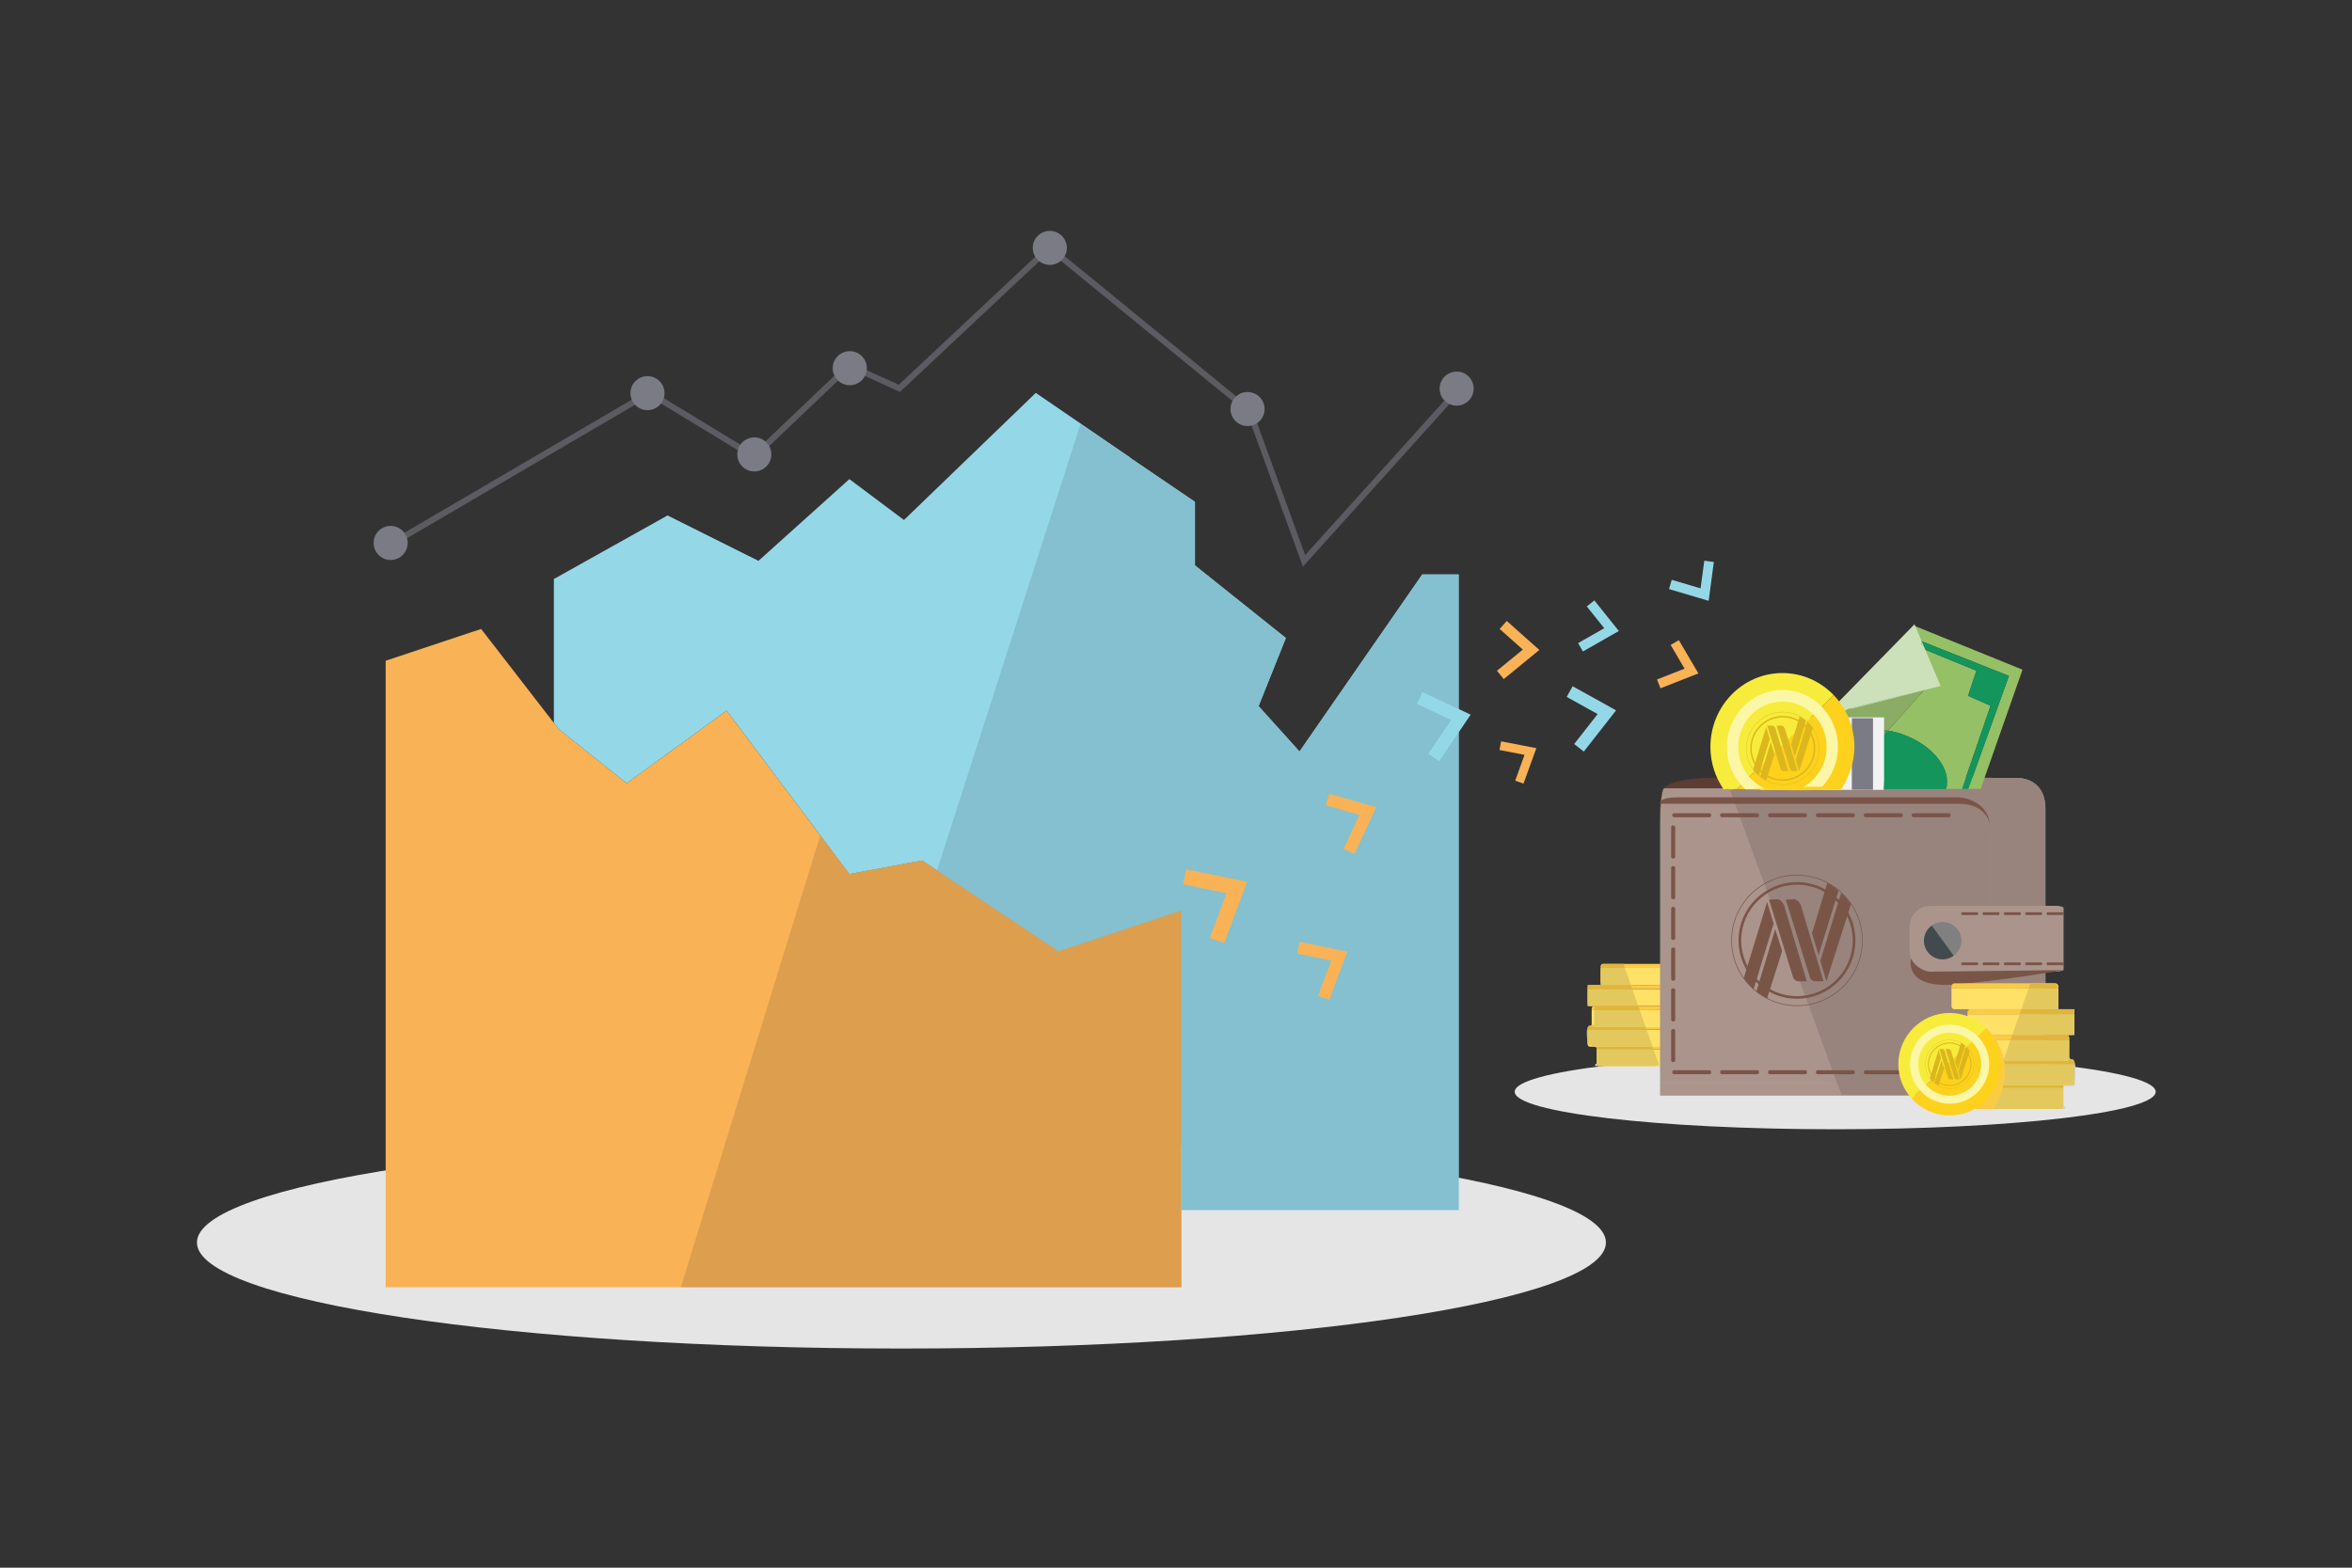 <?xml version="1.0" encoding="UTF-8" standalone="no"?>
<svg width="360px" height="240px" viewBox="0 0 360 240" version="1.1" xmlns="http://www.w3.org/2000/svg" xmlns:xlink="http://www.w3.org/1999/xlink" xmlns:sketch="http://www.bohemiancoding.com/sketch/ns">
    <rect x="0" y="0" width="360" height="240" fill="#333333" stroke="none"/>
    <!-- Generator: Sketch 3.0.4 (8054) - http://www.bohemiancoding.com/sketch -->
    <title>Portrait</title>
    <desc>Created with Sketch.</desc>
    <defs></defs>
    <g id="Page-1" stroke="none" stroke-width="1" fill="none" fill-rule="evenodd" sketch:type="MSPage">
        <g id="Portrait" sketch:type="MSArtboardGroup" transform="translate(-45, -33)">
            <g id="trade" sketch:type="MSLayerGroup" transform="translate(75, 68)">
                <path d="M299.95,132.141 C299.95,135.315 277.994,137.881 250.902,137.881 C223.8,137.881 201.844,135.315 201.844,132.141 C201.844,128.977 223.8,126.41 250.902,126.41 C277.994,126.41 299.95,128.977 299.95,132.141" id="Fill-1" fill="#E5E5E5" sketch:type="MSShapeGroup"></path>
                <path d="M227.691,127.849 C227.691,128.055 227.522,128.221 227.319,128.221 L214.742,128.221 C214.539,128.221 214.368,128.055 214.368,127.849 L214.368,125.612 L227.691,125.612 L227.691,127.849" id="Fill-2" fill="#FFE168" sketch:type="MSShapeGroup"></path>
                <path d="M214.742,124.99 L227.319,124.99 C227.522,124.99 227.691,125.158 227.691,125.362 L227.691,125.612 L214.368,125.612 L214.368,125.362 C214.368,125.158 214.539,124.99 214.742,124.99" id="Fill-3" fill="#FBCB43" sketch:type="MSShapeGroup"></path>
                <path d="M226.323,118.65 C226.323,118.856 226.153,119.025 225.945,119.025 L213.373,119.025 C213.169,119.025 213.001,118.856 213.001,118.65 L213.001,116.41 L226.323,116.41 L226.323,118.65" id="Fill-4" fill="#FFE168" sketch:type="MSShapeGroup"></path>
                <path d="M213.373,115.792 L225.945,115.792 C226.153,115.792 226.323,115.958 226.323,116.163 L226.323,116.41 L213.001,116.41 L213.001,116.163 C213.001,115.958 213.169,115.792 213.373,115.792" id="Fill-5" fill="#FBCB43" sketch:type="MSShapeGroup"></path>
                <path d="M228.312,115.417 C228.312,115.623 228.147,115.792 227.938,115.792 L215.367,115.792 C215.159,115.792 214.993,115.623 214.993,115.417 L214.993,113.18 L228.312,113.18 L228.312,115.417" id="Fill-6" fill="#FFE168" sketch:type="MSShapeGroup"></path>
                <path d="M215.367,112.558 L227.938,112.558 C228.147,112.558 228.312,112.726 228.312,112.932 L228.312,113.18 L214.993,113.18 L214.993,112.932 C214.993,112.726 215.159,112.558 215.367,112.558" id="Fill-7" fill="#FBCB43" sketch:type="MSShapeGroup"></path>
                <path d="M226.323,124.865 C226.323,125.072 226.153,125.24 225.945,125.24 L213.373,125.24 C213.169,125.24 213.001,125.072 213.001,124.865 L213.001,122.627 L226.323,122.627 L226.323,124.865" id="Fill-8" fill="#FFE168" sketch:type="MSShapeGroup"></path>
                <path d="M213.373,122.007 L225.945,122.007 C226.153,122.007 226.323,122.173 226.323,122.381 L226.323,122.627 L213.001,122.627 L213.001,122.381 C213.001,122.173 213.169,122.007 213.373,122.007" id="Fill-9" fill="#FBCB43" sketch:type="MSShapeGroup"></path>
                <path d="M226.943,121.882 C226.943,122.09 226.776,122.255 226.569,122.255 L214,122.255 C213.791,122.255 213.625,122.09 213.625,121.882 L213.625,119.644 L226.943,119.644 L226.943,121.882" id="Fill-10" fill="#FFE168" sketch:type="MSShapeGroup"></path>
                <path d="M214,119.023 L226.569,119.023 C226.776,119.023 226.943,119.19 226.943,119.396 L226.943,119.644 L213.625,119.644 L213.625,119.396 C213.625,119.19 213.791,119.023 214,119.023" id="Fill-11" fill="#FBCB43" sketch:type="MSShapeGroup"></path>
                <path d="M213.001,118.65 L213.001,119.025 L213.373,119.025 C213.169,119.025 213.001,118.856 213.001,118.65 M214.993,115.417 L214.993,115.792 L213.001,115.792 L213.001,116.163 C213.001,115.958 213.169,115.792 213.373,115.792 L219.62,115.792 L215.367,115.792 C215.159,115.792 214.993,115.623 214.993,115.417" id="Fill-12" fill="#E3E3E3" sketch:type="MSShapeGroup"></path>
                <path d="M219.839,116.41 L213.001,116.41 L213.001,118.65 C213.001,118.856 213.169,119.025 213.373,119.025 L213.974,119.025 C213.983,119.023 213.991,119.023 214,119.023 L220.759,119.023 L219.839,116.41" id="Fill-13" fill="#E3C85D" sketch:type="MSShapeGroup"></path>
                <path d="M219.62,115.792 L213.373,115.792 C213.169,115.792 213.001,115.958 213.001,116.163 L213.001,116.41 L219.839,116.41 L219.62,115.792" id="Fill-14" fill="#DFB53C" sketch:type="MSShapeGroup"></path>
                <path d="M218.698,113.18 L215.066,113.18 C215.024,113.349 214.993,113.556 214.993,113.803 L214.993,115.417 C214.993,115.623 215.159,115.792 215.367,115.792 L219.62,115.792 L218.698,113.18" id="Fill-15" fill="#E3C85D" sketch:type="MSShapeGroup"></path>
                <path d="M218.479,112.558 L215.367,112.558 C215.367,112.558 215.175,112.75 215.066,113.18 L218.698,113.18 L218.479,112.558" id="Fill-16" fill="#DFB53C" sketch:type="MSShapeGroup"></path>
                <path d="M214.368,127.849 C214.368,127.849 213.629,128.221 214.732,128.221 L214.742,128.221 C214.539,128.221 214.368,128.055 214.368,127.849 M214.39,125.24 L214.028,125.24 L214.368,125.362 C214.368,125.319 214.376,125.279 214.39,125.24 M213.001,122.381 L213.001,122.381 C212.753,122.627 213.001,124.865 213.001,124.865 L213.001,122.627 L222.028,122.627 L213.001,122.627 L213.001,122.381 M213.625,121.882 C213.625,121.882 213.552,121.931 213.448,122.007 L213.646,122.007 C213.632,121.969 213.625,121.925 213.625,121.882" id="Fill-17" fill="#E3E3E3" sketch:type="MSShapeGroup"></path>
                <path d="M223.08,125.612 L214.368,125.612 L214.368,127.849 C214.368,128.055 214.539,128.221 214.742,128.221 L223.083,128.221 L223.956,128.097 L223.08,125.612" id="Fill-18" fill="#E3C85D" sketch:type="MSShapeGroup"></path>
                <path d="M222.949,125.24 L214.39,125.24 C214.376,125.279 214.368,125.319 214.368,125.362 L214.368,125.612 L223.08,125.612 L222.949,125.24" id="Fill-19" fill="#DFB53C" sketch:type="MSShapeGroup"></path>
                <path d="M222.028,122.627 L213.001,122.627 L213.001,124.865 L214.028,125.24 L222.949,125.24 L222.028,122.627" id="Fill-20" fill="#E3C85D" sketch:type="MSShapeGroup"></path>
                <path d="M213.646,122.007 L213.448,122.007 C213.317,122.103 213.139,122.241 213.001,122.381 L213.001,122.627 L222.028,122.627 L221.898,122.255 L214,122.255 C213.836,122.255 213.698,122.152 213.646,122.007" id="Fill-21" fill="#DFB53C" sketch:type="MSShapeGroup"></path>
                <path d="M220.977,119.644 L214,119.644 L214,121.882 L213.625,121.882 C213.625,121.925 213.632,121.969 213.646,122.007 C213.698,122.152 213.836,122.255 214,122.255 L221.898,122.255 L220.977,119.644" id="Fill-22" fill="#E3C85D" sketch:type="MSShapeGroup"></path>
                <path d="M220.759,119.023 L214,119.023 C213.991,119.023 213.983,119.023 213.974,119.025 L214,119.025 L214,119.644 L220.977,119.644 L220.759,119.023" id="Fill-23" fill="#DFB53C" sketch:type="MSShapeGroup"></path>
                <path d="M224.273,87.262 C224.371,86.613 224.507,85.945 224.687,85.68 C224.687,85.68 224.445,85.607 224.273,87.262" id="Fill-24" fill="#936A5D" sketch:type="MSShapeGroup"></path>
                <path d="M251.873,132.668 L251.174,130.758 L224.091,130.758 L224.091,132.733 L269.622,132.733 C269.622,132.733 270.332,132.823 271.175,132.668 L251.873,132.668" id="Fill-25" fill="#AB948C" sketch:type="MSShapeGroup"></path>
                <path d="M224.093,88.842 L224.093,92.203 C224.093,89.746 224.172,88.218 224.273,87.262 C224.153,88.061 224.093,88.842 224.093,88.842" id="Fill-26" fill="#825646" sketch:type="MSShapeGroup"></path>
                <path d="M253.743,85.505 L256.125,85.505 L254.938,84.164 C254.589,84.625 254.19,85.074 253.743,85.505" id="Fill-27" fill="#95C066" sketch:type="MSShapeGroup"></path>
                <path d="M234.45,84.956 L248.981,84.011 C240.581,84.005 233.135,84.022 231.021,84.099 C225.477,84.294 224.687,85.68 224.687,85.68 L234.716,85.68 L234.45,84.956" id="Fill-28" fill="#5C3C33" sketch:type="MSShapeGroup"></path>
                <path d="M234.716,85.68 L268.635,85.68 C274.372,85.68 274.571,91.215 274.571,91.215 C274.571,91.215 273.978,125.021 273.978,129.174 C273.978,129.811 273.87,130.322 273.694,130.758 L274.177,130.758 L278.928,130.758 C283.679,130.758 283.084,126.802 283.084,126.802 L283.084,88.842 C283.084,83.901 278.729,84.099 278.729,84.099 C278.729,84.099 262.601,84.022 248.981,84.011 L234.45,84.956 L234.716,85.68" id="Fill-29" fill="#AB948C" sketch:type="MSShapeGroup"></path>
                <path d="M224.091,92.203 C224.091,89.746 224.172,88.218 224.273,87.262 C224.371,86.613 224.507,85.945 224.687,85.68 L234.716,85.68 L234.823,85.835 C247.332,85.08 264.906,85.68 268.635,85.68 C274.372,85.68 274.571,91.215 274.571,91.215 C274.571,91.215 274.818,125.032 274.818,129.185 C274.818,129.82 273.87,130.322 273.694,130.758 C273.193,132.008 272.106,132.496 271.175,132.668 L251.873,132.668 L251.461,131.54 L250.351,131.579 L250.05,130.758 L224.091,130.758 L224.091,92.203" id="Fill-30" fill="#AB948C" sketch:type="MSShapeGroup"></path>
                <path d="M237.878,85.68 L234.716,85.68 L234.823,85.835 C235.812,85.774 236.834,85.723 237.878,85.68 M278.787,84.098 L278.718,84.098 C278.726,84.099 278.729,84.099 278.729,84.099 C278.729,84.099 278.751,84.098 278.791,84.098 L278.787,84.098" id="Fill-31" fill="#E3E3E3" sketch:type="MSShapeGroup"></path>
                <path d="M251.461,131.54 L251.459,131.54 L251.873,132.668 L251.461,131.54" id="Fill-32" fill="#CCCCCC" sketch:type="MSShapeGroup"></path>
                <path d="M251.459,131.54 L251.447,131.54 L251.859,132.668 L251.873,132.668 L251.459,131.54" id="Fill-33" fill="#98847D" sketch:type="MSShapeGroup"></path>
                <path d="M248.06,84.07 L234.436,84.956 L234.701,85.68 L234.716,85.68 L234.45,84.956 L248.06,84.07" id="Fill-34" fill="#52352D" sketch:type="MSShapeGroup"></path>
                <path d="M283.07,113.982 C280.993,114.314 277.966,114.768 274.739,115.157 C274.739,115.284 274.74,115.411 274.74,115.538 L283.07,115.538 L283.07,113.982 M252.029,84.693 L251.351,85.455 C251.796,85.455 252.236,85.457 252.676,85.458 C252.44,85.21 252.222,84.953 252.029,84.693 M248.06,84.07 L234.45,84.956 L234.716,85.68 L237.878,85.68 C240.994,85.55 244.306,85.486 247.571,85.464 L248.06,84.07 M270.897,84.067 L270.309,85.777 L269.895,85.777 C274.402,86.521 274.571,91.215 274.571,91.215 C274.571,91.215 274.658,103.103 274.728,113.648 L283.07,113.55 L283.07,88.842 C283.07,84.279 279.361,84.098 278.791,84.098 C278.751,84.098 278.729,84.099 278.729,84.099 C278.729,84.099 278.726,84.099 278.718,84.098 L278.718,84.099 C278.718,84.099 275.576,84.084 270.897,84.067" id="Fill-35" fill="#98847D" sketch:type="MSShapeGroup"></path>
                <path d="M274.739,115.157 C273.586,115.295 272.41,115.425 271.241,115.538 L274.74,115.538 C274.74,115.411 274.739,115.284 274.739,115.157 M251.351,85.455 L251.062,85.777 L247.461,85.777 L247.571,85.464 C244.306,85.486 240.994,85.55 237.878,85.68 C236.834,85.723 235.812,85.774 234.823,85.835 L234.716,85.68 L234.701,85.68 L251.16,130.758 L251.447,131.54 L251.461,131.54 L251.873,132.668 L269.469,132.668 L269.469,131.568 L273.201,131.568 L269.469,131.568 L269.469,131.263 C269.469,131.009 269.677,130.804 269.927,130.804 L271.176,130.804 C271.161,130.758 271.151,130.705 271.151,130.652 L271.151,127.903 L274.815,127.903 L271.151,127.903 L271.151,127.598 C271.151,127.546 271.159,127.494 271.176,127.446 L270.844,127.446 C270.591,127.446 270.386,127.242 270.386,126.989 L270.386,124.239 L274.796,124.239 L270.386,124.239 L270.386,123.935 C270.386,123.682 270.591,123.476 270.844,123.476 L271.575,123.476 C271.338,123.458 271.151,123.259 271.151,123.019 L271.151,120.27 L274.771,120.27 L271.151,120.27 L271.151,119.965 C271.151,119.711 271.356,119.506 271.611,119.506 L274.766,119.506 L269.162,119.506 C268.909,119.506 268.705,119.302 268.705,119.049 L268.705,116.302 L274.746,116.302 L268.705,116.302 L268.705,115.995 C268.705,115.905 268.732,115.82 268.777,115.749 C268.4,115.774 268.044,115.784 267.71,115.784 C261.45,115.784 262.495,111.776 262.495,111.776 C263.684,113.755 265.466,113.755 265.466,113.755 L274.728,113.648 C274.658,103.103 274.571,91.215 274.571,91.215 C274.571,91.215 274.402,86.521 269.895,85.777 L267.876,85.777 C267.887,85.743 267.896,85.709 267.904,85.675 C267.896,85.709 267.887,85.743 267.876,85.777 L252.994,85.777 C252.883,85.674 252.778,85.567 252.676,85.458 C252.236,85.457 251.796,85.455 251.351,85.455" id="Fill-36" fill="#98847D" sketch:type="MSShapeGroup"></path>
                <path d="M274.571,91.215 C274.571,91.215 274.177,88.051 269.82,88.051 L224.093,88.051 C224.093,88.051 223.697,87.064 226.862,87.064 L269.82,87.064 C269.82,87.064 274.177,87.26 274.571,91.215" id="Fill-37" fill="#795548" sketch:type="MSShapeGroup"></path>
                <path d="M285.855,103.906 C285.486,103.755 285.089,103.67 284.667,103.67 L265.466,103.67 C263.718,103.67 262.297,105.086 262.297,106.834 L262.297,110.59 C262.297,112.338 263.718,113.755 265.466,113.755 L284.667,113.755 C285.089,113.755 285.486,113.668 285.855,113.517 L285.855,103.906" id="Fill-38" fill="#AB948C" sketch:type="MSShapeGroup"></path>
                <path d="M262.495,111.776 C262.495,111.776 261.308,116.324 269.029,115.732 C276.751,115.137 285.855,113.517 285.855,113.517 L265.466,113.755 C265.466,113.755 263.684,113.755 262.495,111.776" id="Fill-39" fill="#795548" sketch:type="MSShapeGroup"></path>
                <path d="M270.216,109.007 C270.216,107.426 268.931,106.142 267.347,106.142 C266.723,106.142 266.151,106.346 265.681,106.682 L269.046,111.306 C269.75,110.784 270.216,109.953 270.216,109.007" id="Fill-40" fill="#808080" sketch:type="MSShapeGroup"></path>
                <path d="M264.477,109.007 C264.477,110.593 265.761,111.876 267.347,111.876 C267.985,111.876 268.568,111.661 269.046,111.306 L265.681,106.682 C264.954,107.205 264.477,108.046 264.477,109.007" id="Fill-41" fill="#434A4D" sketch:type="MSShapeGroup"></path>
                <path d="M231.924,89.806 C231.924,89.977 231.79,90.113 231.63,90.113 L226.234,90.113 C226.077,90.113 225.945,89.977 225.945,89.806 C225.945,89.637 226.077,89.499 226.234,89.499 L231.63,89.499 C231.79,89.499 231.924,89.637 231.924,89.806" id="Fill-42" fill="#795548" sketch:type="MSShapeGroup"></path>
                <path d="M239.25,89.806 C239.25,89.977 239.118,90.113 238.958,90.113 L233.567,90.113 C233.405,90.113 233.277,89.977 233.277,89.806 C233.277,89.637 233.405,89.499 233.567,89.499 L238.958,89.499 C239.118,89.499 239.25,89.637 239.25,89.806" id="Fill-43" fill="#795548" sketch:type="MSShapeGroup"></path>
                <path d="M246.581,89.806 C246.581,89.977 246.449,90.113 246.288,90.113 L240.896,90.113 C240.736,90.113 240.609,89.977 240.609,89.806 C240.609,89.637 240.736,89.499 240.896,89.499 L246.288,89.499 C246.449,89.499 246.581,89.637 246.581,89.806" id="Fill-44" fill="#795548" sketch:type="MSShapeGroup"></path>
                <path d="M253.909,89.806 C253.909,89.977 253.779,90.113 253.617,90.113 L248.227,90.113 C248.064,90.113 247.936,89.977 247.936,89.806 C247.936,89.637 248.064,89.499 248.227,89.499 L253.617,89.499 C253.779,89.499 253.909,89.637 253.909,89.806" id="Fill-45" fill="#795548" sketch:type="MSShapeGroup"></path>
                <path d="M261.242,89.806 C261.242,89.977 261.107,90.113 260.95,90.113 L255.555,90.113 C255.392,90.113 255.265,89.977 255.265,89.806 C255.265,89.637 255.392,89.499 255.555,89.499 L260.95,89.499 C261.107,89.499 261.242,89.637 261.242,89.806" id="Fill-46" fill="#795548" sketch:type="MSShapeGroup"></path>
                <path d="M268.568,89.806 C268.568,89.977 268.438,90.113 268.278,90.113 L262.886,90.113 C262.725,90.113 262.593,89.977 262.593,89.806 C262.593,89.637 262.725,89.499 262.886,89.499 L268.278,89.499 C268.438,89.499 268.568,89.637 268.568,89.806" id="Fill-47" fill="#795548" sketch:type="MSShapeGroup"></path>
                <path d="M226.102,96.446 C225.928,96.446 225.792,96.333 225.792,96.198 L225.792,91.615 C225.792,91.477 225.928,91.365 226.102,91.365 C226.271,91.365 226.409,91.477 226.409,91.615 L226.409,96.198 C226.409,96.333 226.271,96.446 226.102,96.446" id="Fill-48" fill="#795548" sketch:type="MSShapeGroup"></path>
                <path d="M226.102,102.678 C225.928,102.678 225.792,102.567 225.792,102.429 L225.792,97.847 C225.792,97.709 225.928,97.597 226.102,97.597 C226.271,97.597 226.409,97.709 226.409,97.847 L226.409,102.429 C226.409,102.567 226.271,102.678 226.102,102.678" id="Fill-49" fill="#795548" sketch:type="MSShapeGroup"></path>
                <path d="M226.102,108.912 C225.928,108.912 225.792,108.801 225.792,108.663 L225.792,104.079 C225.792,103.943 225.928,103.831 226.102,103.831 C226.271,103.831 226.409,103.943 226.409,104.079 L226.409,108.663 C226.409,108.801 226.271,108.912 226.102,108.912" id="Fill-50" fill="#795548" sketch:type="MSShapeGroup"></path>
                <path d="M226.102,115.144 C225.928,115.144 225.792,115.031 225.792,114.895 L225.792,110.311 C225.792,110.174 225.928,110.062 226.102,110.062 C226.271,110.062 226.409,110.174 226.409,110.311 L226.409,114.895 C226.409,115.031 226.271,115.144 226.102,115.144" id="Fill-51" fill="#795548" sketch:type="MSShapeGroup"></path>
                <path d="M226.102,121.377 C225.928,121.377 225.792,121.267 225.792,121.129 L225.792,116.544 C225.792,116.407 225.928,116.297 226.102,116.297 C226.271,116.297 226.409,116.407 226.409,116.544 L226.409,121.129 C226.409,121.267 226.271,121.377 226.102,121.377" id="Fill-52" fill="#795548" sketch:type="MSShapeGroup"></path>
                <path d="M226.102,127.611 C225.928,127.611 225.792,127.499 225.792,127.363 L225.792,122.778 C225.792,122.64 225.928,122.53 226.102,122.53 C226.271,122.53 226.409,122.64 226.409,122.778 L226.409,127.363 C226.409,127.499 226.271,127.611 226.102,127.611" id="Fill-53" fill="#795548" sketch:type="MSShapeGroup"></path>
                <path d="M283.215,104.866 L283.343,104.657 L285.747,104.657 L285.876,104.866 L285.747,105.079 L283.343,105.079 L283.215,104.866" id="Fill-54" fill="#795548" sketch:type="MSShapeGroup"></path>
                <path d="M279.95,104.866 L280.082,104.657 L282.478,104.657 L282.611,104.866 L282.478,105.079 L280.082,105.079 L279.95,104.866" id="Fill-55" fill="#795548" sketch:type="MSShapeGroup"></path>
                <path d="M276.684,104.866 L276.816,104.657 L279.218,104.657 L279.347,104.866 L279.218,105.079 L276.816,105.079 L276.684,104.866" id="Fill-56" fill="#795548" sketch:type="MSShapeGroup"></path>
                <path d="M273.423,104.866 L273.552,104.657 L275.952,104.657 L276.081,104.866 L275.952,105.079 L273.552,105.079 L273.423,104.866" id="Fill-57" fill="#795548" sketch:type="MSShapeGroup"></path>
                <path d="M270.155,104.866 L270.286,104.657 L272.687,104.657 L272.818,104.866 L272.687,105.079 L270.286,105.079 L270.155,104.866" id="Fill-58" fill="#795548" sketch:type="MSShapeGroup"></path>
                <path d="M283.215,112.551 L283.343,112.34 L285.747,112.34 L285.876,112.551 L285.747,112.763 L283.343,112.763 L283.215,112.551" id="Fill-59" fill="#795548" sketch:type="MSShapeGroup"></path>
                <path d="M279.95,112.551 L280.082,112.34 L282.478,112.34 L282.611,112.551 L282.478,112.763 L280.082,112.763 L279.95,112.551" id="Fill-60" fill="#795548" sketch:type="MSShapeGroup"></path>
                <path d="M276.684,112.551 L276.816,112.34 L279.218,112.34 L279.347,112.551 L279.218,112.763 L276.816,112.763 L276.684,112.551" id="Fill-61" fill="#795548" sketch:type="MSShapeGroup"></path>
                <path d="M273.423,112.551 L273.552,112.34 L275.952,112.34 L276.081,112.551 L275.952,112.763 L273.552,112.763 L273.423,112.551" id="Fill-62" fill="#795548" sketch:type="MSShapeGroup"></path>
                <path d="M270.155,112.551 L270.286,112.34 L272.687,112.34 L272.818,112.551 L272.687,112.763 L270.286,112.763 L270.155,112.551" id="Fill-63" fill="#795548" sketch:type="MSShapeGroup"></path>
                <path d="M231.924,129.146 C231.924,129.317 231.79,129.453 231.63,129.453 L226.234,129.453 C226.077,129.453 225.945,129.317 225.945,129.146 C225.945,128.977 226.077,128.839 226.234,128.839 L231.63,128.839 C231.79,128.839 231.924,128.977 231.924,129.146" id="Fill-64" fill="#795548" sketch:type="MSShapeGroup"></path>
                <path d="M239.25,129.146 C239.25,129.317 239.118,129.453 238.958,129.453 L233.567,129.453 C233.405,129.453 233.277,129.317 233.277,129.146 C233.277,128.977 233.405,128.839 233.567,128.839 L238.958,128.839 C239.118,128.839 239.25,128.977 239.25,129.146" id="Fill-65" fill="#795548" sketch:type="MSShapeGroup"></path>
                <path d="M246.581,129.146 C246.581,129.317 246.449,129.453 246.288,129.453 L240.896,129.453 C240.736,129.453 240.609,129.317 240.609,129.146 C240.609,128.977 240.736,128.839 240.896,128.839 L246.288,128.839 C246.449,128.839 246.581,128.977 246.581,129.146" id="Fill-66" fill="#795548" sketch:type="MSShapeGroup"></path>
                <path d="M253.909,129.146 C253.909,129.317 253.779,129.453 253.617,129.453 L248.227,129.453 C248.064,129.453 247.936,129.317 247.936,129.146 C247.936,128.977 248.064,128.839 248.227,128.839 L253.617,128.839 C253.779,128.839 253.909,128.977 253.909,129.146" id="Fill-67" fill="#795548" sketch:type="MSShapeGroup"></path>
                <path d="M261.242,129.146 C261.242,129.317 261.107,129.453 260.95,129.453 L255.555,129.453 C255.392,129.453 255.265,129.317 255.265,129.146 C255.265,128.977 255.392,128.839 255.555,128.839 L260.95,128.839 C261.107,128.839 261.242,128.977 261.242,129.146" id="Fill-68" fill="#795548" sketch:type="MSShapeGroup"></path>
                <path d="M268.568,129.146 C268.568,129.317 268.438,129.453 268.278,129.453 L262.886,129.453 C262.725,129.453 262.593,129.317 262.593,129.146 C262.593,128.977 262.725,128.839 262.886,128.839 L268.278,128.839 C268.438,128.839 268.568,128.977 268.568,129.146" id="Fill-69" fill="#795548" sketch:type="MSShapeGroup"></path>
                <path d="M269.469,134.317 C269.469,134.568 269.677,134.773 269.927,134.773 L285.367,134.773 C285.621,134.773 285.827,134.568 285.827,134.317 L285.827,131.568 L269.469,131.568 L269.469,134.317" id="Fill-70" fill="#FFE168" sketch:type="MSShapeGroup"></path>
                <path d="M285.367,130.804 L269.927,130.804 C269.677,130.804 269.469,131.009 269.469,131.263 L269.469,131.568 L285.827,131.568 L285.827,131.263 C285.827,131.009 285.621,130.804 285.367,130.804" id="Fill-71" fill="#FBCB43" sketch:type="MSShapeGroup"></path>
                <path d="M271.151,123.019 C271.151,123.272 271.356,123.478 271.611,123.478 L287.048,123.478 C287.301,123.478 287.506,123.272 287.506,123.019 L287.506,120.27 L271.151,120.27 L271.151,123.019" id="Fill-72" fill="#FFE168" sketch:type="MSShapeGroup"></path>
                <path d="M287.048,119.506 L271.611,119.506 C271.356,119.506 271.151,119.711 271.151,119.965 L271.151,120.27 L287.506,120.27 L287.506,119.965 C287.506,119.711 287.301,119.506 287.048,119.506" id="Fill-73" fill="#FBCB43" sketch:type="MSShapeGroup"></path>
                <path d="M268.705,119.049 C268.705,119.302 268.909,119.506 269.162,119.506 L284.605,119.506 C284.858,119.506 285.061,119.302 285.061,119.049 L285.061,116.302 L268.705,116.302 L268.705,119.049" id="Fill-74" fill="#FFE168" sketch:type="MSShapeGroup"></path>
                <path d="M284.605,115.538 L269.162,115.538 C268.909,115.538 268.705,115.744 268.705,115.995 L268.705,116.302 L285.061,116.302 L285.061,115.995 C285.061,115.744 284.858,115.538 284.605,115.538" id="Fill-75" fill="#FBCB43" sketch:type="MSShapeGroup"></path>
                <path d="M271.151,130.652 C271.151,130.905 271.356,131.109 271.611,131.109 L287.048,131.109 C287.301,131.109 287.506,130.905 287.506,130.652 L287.506,127.903 L271.151,127.903 L271.151,130.652" id="Fill-76" fill="#FFE168" sketch:type="MSShapeGroup"></path>
                <path d="M287.048,127.141 L271.611,127.141 C271.356,127.141 271.151,127.346 271.151,127.598 L271.151,127.903 L287.506,127.903 L287.506,127.598 C287.506,127.346 287.301,127.141 287.048,127.141" id="Fill-77" fill="#FBCB43" sketch:type="MSShapeGroup"></path>
                <path d="M270.386,126.989 C270.386,127.242 270.591,127.446 270.844,127.446 L286.285,127.446 C286.538,127.446 286.741,127.242 286.741,126.989 L286.741,124.239 L270.386,124.239 L270.386,126.989" id="Fill-78" fill="#FFE168" sketch:type="MSShapeGroup"></path>
                <path d="M286.285,123.476 L270.844,123.476 C270.591,123.476 270.386,123.682 270.386,123.935 L270.386,124.239 L286.741,124.239 L286.741,123.935 C286.741,123.682 286.538,123.476 286.285,123.476" id="Fill-79" fill="#FBCB43" sketch:type="MSShapeGroup"></path>
                <path d="M286.572,123.478 L286.321,123.478 C286.417,123.486 286.504,123.523 286.575,123.58 L286.572,123.478 M285.061,117.064 L285.061,119.049 C285.061,119.302 284.858,119.506 284.605,119.506 L283.084,119.506 L287.048,119.506 C287.301,119.506 287.506,119.711 287.506,119.965 L287.506,120.27 L283.084,120.27 L287.506,120.27 L287.506,123.019 C287.506,123.211 287.387,123.377 287.219,123.444 L287.506,123.478 L287.506,119.506 L285.061,119.506 L285.061,117.064" id="Fill-80" fill="#E3E3E3" sketch:type="MSShapeGroup"></path>
                <path d="M287.506,120.27 L279.114,120.27 L277.984,123.476 L286.285,123.476 C286.296,123.476 286.308,123.476 286.321,123.478 L286.572,123.478 L286.569,123.369 L287.219,123.444 C287.387,123.377 287.506,123.211 287.506,123.019 L287.506,120.27" id="Fill-81" fill="#E3C85D" sketch:type="MSShapeGroup"></path>
                <path d="M287.048,119.506 L279.382,119.506 L279.114,120.27 L287.506,120.27 L287.506,119.965 C287.506,119.711 287.301,119.506 287.048,119.506" id="Fill-82" fill="#DFB53C" sketch:type="MSShapeGroup"></path>
                <path d="M284.973,116.302 L280.512,116.302 L279.382,119.506 L284.605,119.506 C284.858,119.506 285.061,119.302 285.061,119.049 L285.061,117.064 C285.061,116.764 285.025,116.51 284.973,116.302" id="Fill-83" fill="#E3C85D" sketch:type="MSShapeGroup"></path>
                <path d="M284.605,115.538 L280.782,115.538 L280.512,116.302 L284.973,116.302 C284.839,115.774 284.605,115.538 284.605,115.538" id="Fill-84" fill="#DFB53C" sketch:type="MSShapeGroup"></path>
                <path d="M287.506,127.598 L287.506,127.903 L283.93,127.903 L287.506,127.903 L287.506,128.326 C287.551,128.333 287.598,128.339 287.643,128.345 C287.627,127.965 287.587,127.679 287.506,127.598 M286.741,126.989 L286.741,126.989 C286.741,127.042 286.734,127.093 286.716,127.141 L286.959,127.141 C286.831,127.048 286.741,126.989 286.741,126.989" id="Fill-85" fill="#E3E3E3" sketch:type="MSShapeGroup"></path>
                <path d="M287.506,128.326 L287.506,130.652 C287.506,130.905 287.301,131.109 287.048,131.109 L285.801,131.109 C285.818,131.158 285.827,131.209 285.827,131.263 L285.827,131.568 L275.131,131.568 L285.827,131.568 L285.827,134.317 C285.827,134.568 285.621,134.773 285.367,134.773 L285.376,134.773 C286.737,134.773 285.827,134.317 285.827,134.317 L285.827,131.263 L287.537,131.212 C287.537,131.212 287.688,129.411 287.643,128.345 C287.598,128.339 287.551,128.333 287.506,128.326" id="Fill-86" fill="#CCCCCC" sketch:type="MSShapeGroup"></path>
                <path d="M285.827,131.568 L275.131,131.568 L274.056,134.621 L275.126,134.773 L285.367,134.773 C285.621,134.773 285.827,134.568 285.827,134.317 L285.827,131.568" id="Fill-87" fill="#E3C85D" sketch:type="MSShapeGroup"></path>
                <path d="M285.801,131.109 L275.292,131.109 L275.131,131.568 L285.827,131.568 L285.827,131.263 C285.827,131.209 285.818,131.158 285.801,131.109" id="Fill-88" fill="#DFB53C" sketch:type="MSShapeGroup"></path>
                <path d="M287.506,127.903 L276.422,127.903 L275.292,131.109 L287.048,131.109 C287.301,131.109 287.506,130.905 287.506,130.652 L287.506,127.903" id="Fill-89" fill="#E3C85D" sketch:type="MSShapeGroup"></path>
                <path d="M286.959,127.141 L286.716,127.141 C286.653,127.319 286.484,127.446 286.285,127.446 L276.583,127.446 L276.422,127.903 L287.506,127.903 L287.506,127.598 C287.336,127.428 287.118,127.257 286.959,127.141" id="Fill-90" fill="#DFB53C" sketch:type="MSShapeGroup"></path>
                <path d="M286.591,124.239 L277.714,124.239 L276.583,127.446 L286.285,127.446 C286.484,127.446 286.653,127.319 286.716,127.141 C286.734,127.093 286.741,127.042 286.741,126.989 L286.658,126.806 L286.591,124.239" id="Fill-91" fill="#E3C85D" sketch:type="MSShapeGroup"></path>
                <path d="M286.285,123.476 L277.984,123.476 L277.714,124.239 L286.591,124.239 L286.575,123.58 C286.504,123.523 286.417,123.486 286.321,123.478 C286.308,123.476 286.296,123.476 286.285,123.476" id="Fill-92" fill="#DFB53C" sketch:type="MSShapeGroup"></path>
                <path d="M274.011,122.423 C274.011,122.423 279.711,127.141 275.126,134.774 L271.302,134.774 L274.011,122.423" id="Fill-93" fill="#FBCB43" sketch:type="MSShapeGroup"></path>
                <path d="M268.418,120.08 C264.081,120.08 260.565,123.591 260.565,127.924 C260.565,129.947 261.338,131.785 262.599,133.177 L274.011,122.423 C272.588,120.975 270.608,120.08 268.418,120.08" id="Fill-94" fill="#F7EC3B" sketch:type="MSShapeGroup"></path>
                <path d="M268.418,135.766 C272.756,135.766 276.27,132.255 276.27,127.924 C276.27,125.779 275.409,123.839 274.011,122.423 L262.599,133.177 C264.038,134.763 266.106,135.766 268.418,135.766" id="Fill-95" fill="#FDD11C" sketch:type="MSShapeGroup"></path>
                <path d="M268.418,133.973 C265.079,133.973 262.362,131.26 262.362,127.924 C262.362,124.587 265.079,121.874 268.418,121.874 C271.758,121.874 274.475,124.587 274.475,127.924 C274.475,131.26 271.758,133.973 268.418,133.973 L268.418,133.973 Z M268.418,123.105 C265.76,123.105 263.594,125.266 263.594,127.924 C263.594,130.578 265.76,132.741 268.418,132.741 C271.078,132.741 273.241,130.578 273.241,127.924 C273.241,125.266 271.078,123.105 268.418,123.105 L268.418,123.105 Z" id="Fill-96" fill="#FBF7A7" sketch:type="MSShapeGroup"></path>
                <path d="M266.829,125.605 L268.207,130.056 C268.207,130.056 268.293,130.256 268.508,130.256 L268.976,130.256 L267.685,125.929 C267.685,125.929 267.55,125.581 267.29,125.581 C267.027,125.581 266.829,125.605 266.829,125.605" id="Fill-97" fill="#DBB71D" sketch:type="MSShapeGroup"></path>
                <path d="M267.784,125.605 L269.164,130.056 C269.164,130.056 269.251,130.256 269.462,130.256 L269.933,130.256 L268.641,125.929 C268.641,125.929 268.508,125.581 268.244,125.581 C267.983,125.581 267.784,125.605 267.784,125.605" id="Fill-98" fill="#DBB71D" sketch:type="MSShapeGroup"></path>
                <path d="M266.717,125.731 L267.093,126.969 L265.947,130.702 C265.947,130.702 265.49,130.267 265.39,130.07 L266.717,125.731" id="Fill-99" fill="#DBB71D" sketch:type="MSShapeGroup"></path>
                <path d="M267.178,127.277 L267.573,128.533 L266.717,131.224 L266.109,130.826 L267.178,127.277" id="Fill-100" fill="#DBB71D" sketch:type="MSShapeGroup"></path>
                <path d="M269.276,127.516 L269.648,128.768 L270.787,125.085 C270.787,125.085 270.467,124.8 270.143,124.651 L269.276,127.516" id="Fill-101" fill="#DBB71D" sketch:type="MSShapeGroup"></path>
                <path d="M270.937,125.209 L269.747,129.089 L270.095,130.256 L271.496,125.855 C271.496,125.855 271.113,125.358 270.937,125.209" id="Fill-102" fill="#DBB71D" sketch:type="MSShapeGroup"></path>
                <path d="M268.418,131.247 C266.584,131.247 265.093,129.755 265.093,127.925 C265.093,126.092 266.584,124.601 268.418,124.601 C270.251,124.601 271.744,126.092 271.744,127.925 C271.744,129.755 270.251,131.247 268.418,131.247 L268.418,131.247 Z M268.418,124.75 C266.666,124.75 265.24,126.174 265.24,127.925 C265.24,129.675 266.666,131.099 268.418,131.099 C270.171,131.099 271.597,129.675 271.597,127.925 C271.597,126.174 270.171,124.75 268.418,124.75 L268.418,124.75 Z" id="Fill-103" fill="#DBB71D" sketch:type="MSShapeGroup"></path>
                <path d="M268.418,131.661 C266.356,131.661 264.678,129.985 264.678,127.925 C264.678,125.864 266.356,124.186 268.418,124.186 C270.481,124.186 272.16,125.864 272.16,127.925 C272.16,129.985 270.481,131.661 268.418,131.661 L268.418,131.661 Z M268.418,124.225 C266.374,124.225 264.711,125.884 264.711,127.925 C264.711,129.964 266.374,131.622 268.418,131.622 C270.459,131.622 272.126,129.964 272.126,127.925 C272.126,125.884 270.459,124.225 268.418,124.225 L268.418,124.225 Z" id="Fill-104" fill="#DBB71D" sketch:type="MSShapeGroup"></path>
                <path d="M240.775,102.742 L244.477,114.698 C244.477,114.698 244.713,115.233 245.281,115.233 L246.547,115.233 L243.079,103.607 C243.079,103.607 242.713,102.672 242.01,102.672 C241.31,102.672 240.775,102.742 240.775,102.742" id="Fill-105" fill="#795548" sketch:type="MSShapeGroup"></path>
                <path d="M243.345,102.742 L247.048,114.698 C247.048,114.698 247.281,115.233 247.846,115.233 L249.116,115.233 L245.645,103.607 C245.645,103.607 245.281,102.672 244.581,102.672 C243.88,102.672 243.345,102.742 243.345,102.742" id="Fill-106" fill="#795548" sketch:type="MSShapeGroup"></path>
                <path d="M240.476,103.073 L241.478,106.403 L238.408,116.432 C238.408,116.432 237.172,115.267 236.907,114.734 L240.476,103.073" id="Fill-107" fill="#795548" sketch:type="MSShapeGroup"></path>
                <path d="M241.711,107.237 L242.777,110.606 L240.476,117.834 C240.476,117.834 239.041,117.064 238.84,116.767 L241.711,107.237" id="Fill-108" fill="#795548" sketch:type="MSShapeGroup"></path>
                <path d="M247.346,107.874 L248.347,111.237 L251.417,101.343 C251.417,101.343 250.547,100.579 249.683,100.176 L247.346,107.874" id="Fill-109" fill="#795548" sketch:type="MSShapeGroup"></path>
                <path d="M251.818,101.674 L248.618,112.101 L249.548,115.233 L253.319,103.41 C253.319,103.41 252.285,102.076 251.818,101.674" id="Fill-110" fill="#795548" sketch:type="MSShapeGroup"></path>
                <path d="M245.043,117.896 C240.12,117.896 236.105,113.894 236.105,108.973 C236.105,104.047 240.12,100.044 245.043,100.044 C249.977,100.044 253.988,104.047 253.988,108.973 C253.988,113.894 249.977,117.896 245.043,117.896 L245.043,117.896 Z M245.043,100.442 C240.338,100.442 236.507,104.271 236.507,108.973 C236.507,113.669 240.338,117.5 245.043,117.5 C249.759,117.5 253.583,113.669 253.583,108.973 C253.583,104.271 249.759,100.442 245.043,100.442 L245.043,100.442 Z" id="Fill-111" fill="#795548" sketch:type="MSShapeGroup"></path>
                <path d="M245.043,119.015 C239.5,119.015 234.991,114.509 234.991,108.973 C234.991,103.433 239.5,98.925 245.043,98.925 C250.59,98.925 255.101,103.433 255.101,108.973 C255.101,114.509 250.59,119.015 245.043,119.015 L245.043,119.015 Z M245.043,99.031 C239.556,99.031 235.089,103.49 235.089,108.973 C235.089,114.452 239.556,118.911 245.043,118.911 C250.533,118.911 255.006,114.452 255.006,108.973 C255.006,103.49 250.533,99.031 245.043,99.031 L245.043,99.031 Z" id="Fill-112" fill="#795548" sketch:type="MSShapeGroup"></path>
                <path d="M215.806,155.22 C215.806,164.195 167.541,171.45 107.988,171.45 C48.407,171.45 0.143,164.195 0.143,155.22 C0.143,146.269 48.407,139.006 107.988,139.006 C167.541,139.006 215.806,146.269 215.806,155.22" id="Fill-113" fill="#E5E5E5" sketch:type="MSShapeGroup"></path>
                <path d="M132.02,110.631 L113.423,98.25 L111.143,96.73 L100.008,98.815 L81.223,73.793 L65.911,84.911 L55.471,76.575 L54.777,75.674 L43.643,61.288 L29.029,66.151 L29.029,162.062 L150.809,162.062 L150.809,104.374 L132.02,110.631" id="Fill-114" fill="#F9B256" sketch:type="MSShapeGroup"></path>
                <path d="M169.427,51.745 L160.855,28.202 L130.65,3.521 L107.753,24.999 L100.103,21.525 L85.456,35.454 L69.388,25.687 L29.261,49.177 L28.794,48.376 L69.396,24.606 L85.335,34.298 L99.913,20.425 L107.573,23.902 L130.608,2.291 L161.64,27.648 L161.685,27.767 L169.769,49.977 L194.302,22.753 L194.997,23.369 L169.427,51.745" id="Fill-115" fill="#5B5B61" sketch:type="MSShapeGroup"></path>
                <path d="M32.404,48.117 C32.404,49.557 31.237,50.727 29.794,50.727 C28.351,50.727 27.185,49.557 27.185,48.117 C27.185,46.681 28.351,45.511 29.794,45.511 C31.237,45.511 32.404,46.681 32.404,48.117" id="Fill-116" fill="#7A7B84" sketch:type="MSShapeGroup"></path>
                <path d="M71.717,25.188 C71.717,26.625 70.55,27.793 69.106,27.793 C67.663,27.793 66.495,26.625 66.495,25.188 C66.495,23.747 67.663,22.581 69.106,22.581 C70.55,22.581 71.717,23.747 71.717,25.188" id="Fill-117" fill="#7A7B84" sketch:type="MSShapeGroup"></path>
                <path d="M88.067,34.569 C88.067,36.007 86.899,37.173 85.456,37.173 C84.016,37.173 82.848,36.007 82.848,34.569 C82.848,33.128 84.016,31.962 85.456,31.962 C86.899,31.962 88.067,33.128 88.067,34.569" id="Fill-118" fill="#7A7B84" sketch:type="MSShapeGroup"></path>
                <path d="M102.681,21.364 C102.681,22.802 101.511,23.972 100.065,23.972 C98.626,23.972 97.457,22.802 97.457,21.364 C97.457,19.926 98.626,18.756 100.065,18.756 C101.511,18.756 102.681,19.926 102.681,21.364" id="Fill-119" fill="#7A7B84" sketch:type="MSShapeGroup"></path>
                <path d="M133.296,2.951 C133.296,4.386 132.123,5.557 130.682,5.557 C129.242,5.557 128.074,4.386 128.074,2.951 C128.074,1.51 129.242,0.345 130.682,0.345 C132.123,0.345 133.296,1.51 133.296,2.951" id="Fill-120" fill="#7A7B84" sketch:type="MSShapeGroup"></path>
                <path d="M163.561,27.617 C163.561,29.058 162.389,30.225 160.95,30.225 C159.513,30.225 158.338,29.058 158.338,27.617 C158.338,26.179 159.513,25.013 160.95,25.013 C162.389,25.013 163.561,26.179 163.561,27.617" id="Fill-121" fill="#7A7B84" sketch:type="MSShapeGroup"></path>
                <path d="M195.565,24.491 C195.565,25.932 194.396,27.099 192.958,27.099 C191.515,27.099 190.348,25.932 190.348,24.491 C190.348,23.053 191.515,21.885 192.958,21.885 C194.396,21.885 195.565,23.053 195.565,24.491" id="Fill-122" fill="#7A7B84" sketch:type="MSShapeGroup"></path>
                <path d="M193.261,150.031 L193.261,52.944 L187.694,52.944 L168.903,80.049 L162.638,73.102 L166.813,62.675 L152.897,51.556 L152.897,41.826 L142.959,35.071 L142.977,35.031 L128.539,25.148 L108.362,44.606 L100.008,38.349 L86.092,50.861 L72.175,43.912 L54.777,53.641 L54.777,75.674 L55.471,76.575 L65.911,84.911 L81.223,73.793 L100.008,98.815 L111.143,96.73 L113.423,98.25 L132.02,110.631 L150.809,104.374 L150.809,150.246 L193.29,150.246 L193.261,150.031" id="Fill-123" fill="#94D8E8" sketch:type="MSShapeGroup"></path>
                <path d="M95.554,92.881 L74.21,162.062 L150.809,162.062 L150.809,104.374 L132.02,110.631 L113.423,98.25 L111.143,96.73 L100.008,98.815 L100.006,98.815 L95.554,92.882" id="Fill-124" fill="#DD9E4D" sketch:type="MSShapeGroup"></path>
                <path d="M111.143,96.73 L100.008,98.815 L111.143,96.73 L113.423,98.25 L132.02,110.631 L150.809,104.374 L150.809,150.246 L150.809,104.374 L132.02,110.631 L113.423,98.25 L111.143,96.73 M95.554,92.881 L95.554,92.881 L96.216,93.765 L95.554,92.881" id="Fill-125" fill="#84C0CF" sketch:type="MSShapeGroup"></path>
                <path d="M142.959,35.071 L142.959,35.071 L152.897,41.826 L152.897,51.556 L166.813,62.675 L152.897,51.556 L152.897,41.826 L142.959,35.071" id="Fill-126" fill="#E3E3E3" sketch:type="MSShapeGroup"></path>
                <path d="M135.385,29.922 L113.423,98.25 L132.02,110.631 L150.809,104.374 L150.809,150.246 L193.29,150.246 L193.261,150.031 L193.261,52.944 L187.694,52.944 L168.903,80.049 L162.638,73.102 L166.813,62.675 L152.897,51.556 L152.897,41.826 L135.385,29.922" id="Fill-127" fill="#84C0CF" sketch:type="MSShapeGroup"></path>
                <path d="M160.895,99.996 L151.554,98.078 L151.079,100.373 L157.735,101.741 L155.167,108.576 L157.367,109.399 L160.895,99.996" id="Fill-128" fill="#F9B256" sketch:type="MSShapeGroup"></path>
                <path d="M176.237,110.688 L168.898,109.182 L168.526,110.984 L173.755,112.059 L171.736,117.429 L173.466,118.075 L176.237,110.688" id="Fill-129" fill="#F9B256" sketch:type="MSShapeGroup"></path>
                <path d="M180.653,88.579 L173.452,86.513 L172.942,88.283 L178.073,89.755 L175.646,94.954 L177.32,95.73 L180.653,88.579" id="Fill-130" fill="#F9B256" sketch:type="MSShapeGroup"></path>
                <path d="M195.102,74.408 L187.72,70.95 L186.868,72.763 L192.126,75.227 L188.625,80.397 L190.288,81.519 L195.102,74.408" id="Fill-131" fill="#94D8E8" sketch:type="MSShapeGroup"></path>
                <path d="M205.612,64.502 L200.63,60.061 L199.537,61.285 L203.087,64.448 L199.125,67.688 L200.168,68.959 L205.612,64.502" id="Fill-132" fill="#F9B256" sketch:type="MSShapeGroup"></path>
                <path d="M205.156,79.536 L199.765,78.491 L199.509,79.816 L203.349,80.559 L201.917,84.515 L203.187,84.973 L205.156,79.536" id="Fill-133" fill="#F9B256" sketch:type="MSShapeGroup"></path>
                <path d="M217.358,73.747 L210.709,70.056 L209.8,71.689 L214.537,74.318 L210.944,78.907 L212.421,80.06 L217.358,73.747" id="Fill-134" fill="#94D8E8" sketch:type="MSShapeGroup"></path>
                <path d="M231.531,56.981 L232.324,51.033 L230.861,50.838 L230.294,55.075 L225.879,53.765 L225.458,55.182 L231.531,56.981" id="Fill-135" fill="#94D8E8" sketch:type="MSShapeGroup"></path>
                <path d="M217.781,61.6 L214.027,56.915 L212.874,57.837 L215.549,61.174 L211.549,63.455 L212.283,64.738 L217.781,61.6" id="Fill-136" fill="#94D8E8" sketch:type="MSShapeGroup"></path>
                <path d="M229.959,68.092 L226.965,63.001 L225.71,63.735 L227.843,67.364 L223.623,69.021 L224.158,70.373 L229.959,68.092" id="Fill-137" fill="#F9B256" sketch:type="MSShapeGroup"></path>
                <path d="M277.488,68.481 L262.579,62.559 L262.621,62.838 L262.993,60.796 L279.57,67.522 L273.162,85.777 L271.268,85.777 L277.488,68.481" id="Fill-138" fill="#95C066" sketch:type="MSShapeGroup"></path>
                <path d="M261.392,77.495 C260.582,77.198 259.771,76.99 258.978,76.857 L264.982,70.085 L265.628,69.922 L263.027,63.797 L272.518,67.679 L271.237,71.523 L274.68,73.045 L270.309,85.777 L267.876,85.777 C268.717,82.802 265.896,79.152 261.392,77.495" id="Fill-139" fill="#95C066" sketch:type="MSShapeGroup"></path>
                <path d="M252.029,84.693 L258.978,76.857 C259.771,76.99 260.582,77.198 261.392,77.495 C265.896,79.152 268.717,82.802 267.876,85.777 L252.994,85.777 C252.631,85.43 252.306,85.066 252.029,84.693" id="Fill-140" fill="#13955C" sketch:type="MSShapeGroup"></path>
                <path d="M271.235,71.523 L272.518,67.679 L263.027,63.797 L262.621,62.838 L262.579,62.559 L277.488,68.481 L271.268,85.777 L270.309,85.777 L274.68,73.045 L271.235,71.523" id="Fill-141" fill="#13955C" sketch:type="MSShapeGroup"></path>
                <path d="M250.952,79.872 C251.873,77.377 255.217,76.221 258.978,76.857 C259.771,76.99 260.582,77.198 261.392,77.495 C265.896,79.152 268.717,82.802 267.876,85.777 L252.994,85.777 C252.631,85.43 252.306,85.066 252.029,84.693 C250.845,83.132 250.389,81.398 250.952,79.872" id="Fill-142" fill="#13955C" sketch:type="MSShapeGroup"></path>
                <path d="M264.982,70.085 L251.785,73.441 L248.081,84.009 C248.379,84.009 248.68,84.011 248.981,84.011 C249.833,84.011 250.697,84.012 251.565,84.014 C250.735,82.64 250.469,81.18 250.952,79.872 C251.706,77.83 254.084,76.685 256.986,76.685 C257.628,76.685 258.295,76.74 258.978,76.857 L264.982,70.085" id="Fill-143" fill="#8BAC65" sketch:type="MSShapeGroup"></path>
                <path d="M248.081,84.009 L248.06,84.07 L248.967,84.011 L248.98,84.011 L248.981,84.011 C248.68,84.011 248.379,84.009 248.081,84.009" id="Fill-144" fill="#6A853D" sketch:type="MSShapeGroup"></path>
                <path d="M248.981,84.011 L248.981,84.011 C249.835,84.011 250.696,84.012 251.565,84.014 C250.697,84.012 249.833,84.011 248.981,84.011" id="Fill-145" fill="#7A964E" sketch:type="MSShapeGroup"></path>
                <path d="M248.967,84.011 L248.06,84.07 L248.981,84.011 L248.967,84.011" id="Fill-146" fill="#68833B" sketch:type="MSShapeGroup"></path>
                <path d="M248.981,84.011 L248.06,84.07 L247.571,85.464 C248.55,85.457 249.526,85.454 250.488,85.454 C250.776,85.454 251.065,85.454 251.351,85.455 L252.029,84.693 C251.858,84.47 251.704,84.243 251.565,84.014 C250.696,84.012 249.835,84.011 248.98,84.011" id="Fill-147" fill="#76934B" sketch:type="MSShapeGroup"></path>
                <path d="M250.488,85.454 C249.526,85.454 248.55,85.457 247.571,85.464 L247.461,85.777 L251.062,85.777 L251.351,85.455 C251.065,85.454 250.776,85.454 250.488,85.454" id="Fill-148" fill="#76934B" sketch:type="MSShapeGroup"></path>
                <path d="M256.986,76.685 C254.084,76.685 251.706,77.83 250.952,79.872 C250.469,81.18 250.735,82.64 251.565,84.014 C251.704,84.243 251.858,84.47 252.029,84.693 L258.978,76.857 C258.295,76.74 257.628,76.685 256.986,76.685" id="Fill-149" fill="#5C9745" sketch:type="MSShapeGroup"></path>
                <path d="M264.154,63.78 L264.442,63.898 L267.041,70.023 L266.396,70.186 L266.397,70.183 L253.251,73.386 L252.432,73.734 L249.405,74.504 L263.031,60.577 L264.036,62.939 L264.154,63.78" id="Fill-150" fill="#CCE1BA" sketch:type="MSShapeGroup"></path>
                <path d="M264.154,63.78 L264.036,62.939 L264.442,63.898 L264.154,63.78" id="Fill-151" fill="#CCE1BA" sketch:type="MSShapeGroup"></path>
                <path d="M253.251,73.386 L266.397,70.183 L266.396,70.186 L253.2,73.542 L253.251,73.386" id="Fill-152" fill="#CCE1BA" sketch:type="MSShapeGroup"></path>
                <path d="M258.381,84.569 L258.381,74.828 L239.452,74.828 L239.452,85.92 L258.308,85.92 L258.381,84.569" id="Fill-153" fill="#F2F2F2" sketch:type="MSShapeGroup"></path>
                <path d="M253.448,74.952 L256.686,74.952 L256.686,85.901 L253.448,85.901 L253.448,74.952 Z" id="Fill-154" fill="#7A7B84" sketch:type="MSShapeGroup"></path>
                <path d="M234.76,85.832 L235.087,85.869 C235.283,85.802 235.498,85.759 235.751,85.767 L235.844,85.771 L250.671,71.419 C248.671,69.334 245.892,68.038 242.819,68.038 C236.733,68.038 231.798,73.104 231.798,79.35 C231.798,81.784 232.561,84.025 233.838,85.867 C234.111,85.791 234.414,85.76 234.76,85.832" id="Fill-155" fill="#F7EC3B" sketch:type="MSShapeGroup"></path>
                <path d="M237.18,85.838 C242.161,85.985 246.953,86.08 251.849,85.819 C252.994,84.037 253.842,81.643 253.842,79.35 C253.842,76.259 252.631,73.458 250.671,71.419 L235.844,85.771 C236.291,85.787 236.733,85.813 237.18,85.838" id="Fill-156" fill="#FDD11C" sketch:type="MSShapeGroup"></path>
                <path d="M237.154,85.835 L237.18,85.838 C238.152,85.802 239.126,85.757 240.103,85.711 C237.72,84.634 236.048,82.187 236.048,79.35 C236.048,75.519 239.087,72.4 242.819,72.4 C246.553,72.4 249.59,75.519 249.59,79.35 C249.59,81.984 248.154,84.282 246.043,85.461 C246.997,85.437 247.948,85.432 248.893,85.443 C250.39,83.867 251.319,81.719 251.319,79.35 C251.319,74.54 247.503,70.627 242.819,70.627 C238.133,70.627 234.319,74.54 234.319,79.35 C234.319,81.925 235.418,84.239 237.154,85.835" id="Fill-157" fill="#FBF7A7" sketch:type="MSShapeGroup"></path>
                <path d="M240.499,76.104 L242.558,82.756 C242.558,82.756 242.69,83.053 243.005,83.053 L243.711,83.053 L241.782,76.585 C241.782,76.585 241.576,76.066 241.188,76.066 C240.798,76.066 240.499,76.104 240.499,76.104" id="Fill-158" fill="#DBB71D" sketch:type="MSShapeGroup"></path>
                <path d="M241.928,76.104 L243.988,82.756 C243.988,82.756 244.117,83.053 244.434,83.053 L245.14,83.053 L243.208,76.585 C243.208,76.585 243.005,76.066 242.615,76.066 C242.223,76.066 241.928,76.104 241.928,76.104" id="Fill-159" fill="#DBB71D" sketch:type="MSShapeGroup"></path>
                <path d="M240.331,76.29 L240.892,78.141 L239.183,83.72 C239.183,83.72 238.496,83.072 238.347,82.776 L240.331,76.29" id="Fill-160" fill="#DBB71D" sketch:type="MSShapeGroup"></path>
                <path d="M241.02,78.605 L241.611,80.478 L240.331,84.501 C240.331,84.501 239.535,84.071 239.422,83.906 L241.02,78.605" id="Fill-161" fill="#DBB71D" sketch:type="MSShapeGroup"></path>
                <path d="M244.153,78.958 L244.711,80.83 L246.417,75.326 C246.417,75.326 245.937,74.9 245.455,74.676 L244.153,78.958" id="Fill-162" fill="#DBB71D" sketch:type="MSShapeGroup"></path>
                <path d="M246.642,75.51 L244.86,81.31 L245.379,83.053 L247.475,76.474 C247.475,76.474 246.901,75.733 246.642,75.51" id="Fill-163" fill="#DBB71D" sketch:type="MSShapeGroup"></path>
                <path d="M242.874,84.535 C240.133,84.535 237.902,82.308 237.902,79.57 C237.902,76.829 240.133,74.602 242.874,74.602 C245.616,74.602 247.847,76.829 247.847,79.57 C247.847,82.308 245.616,84.535 242.874,84.535 L242.874,84.535 Z M242.874,74.827 C240.255,74.827 238.125,76.956 238.125,79.57 C238.125,82.184 240.255,84.313 242.874,84.313 C245.497,84.313 247.624,82.184 247.624,79.57 C247.624,76.956 245.497,74.827 242.874,74.827 L242.874,74.827 Z" id="Fill-164" fill="#DBB71D" sketch:type="MSShapeGroup"></path>
                <path d="M242.874,85.156 C239.79,85.156 237.283,82.65 237.283,79.57 C237.283,76.489 239.79,73.981 242.874,73.981 C245.957,73.981 248.469,76.489 248.469,79.57 C248.469,82.65 245.957,85.156 242.874,85.156 L242.874,85.156 Z M242.874,74.04 C239.821,74.04 237.335,76.522 237.335,79.57 C237.335,82.618 239.821,85.099 242.874,85.099 C245.926,85.099 248.412,82.618 248.412,79.57 C248.412,76.522 245.926,74.04 242.874,74.04 L242.874,74.04 Z" id="Fill-165" fill="#DBB71D" sketch:type="MSShapeGroup"></path>
            </g>
        </g>
    </g>
</svg>